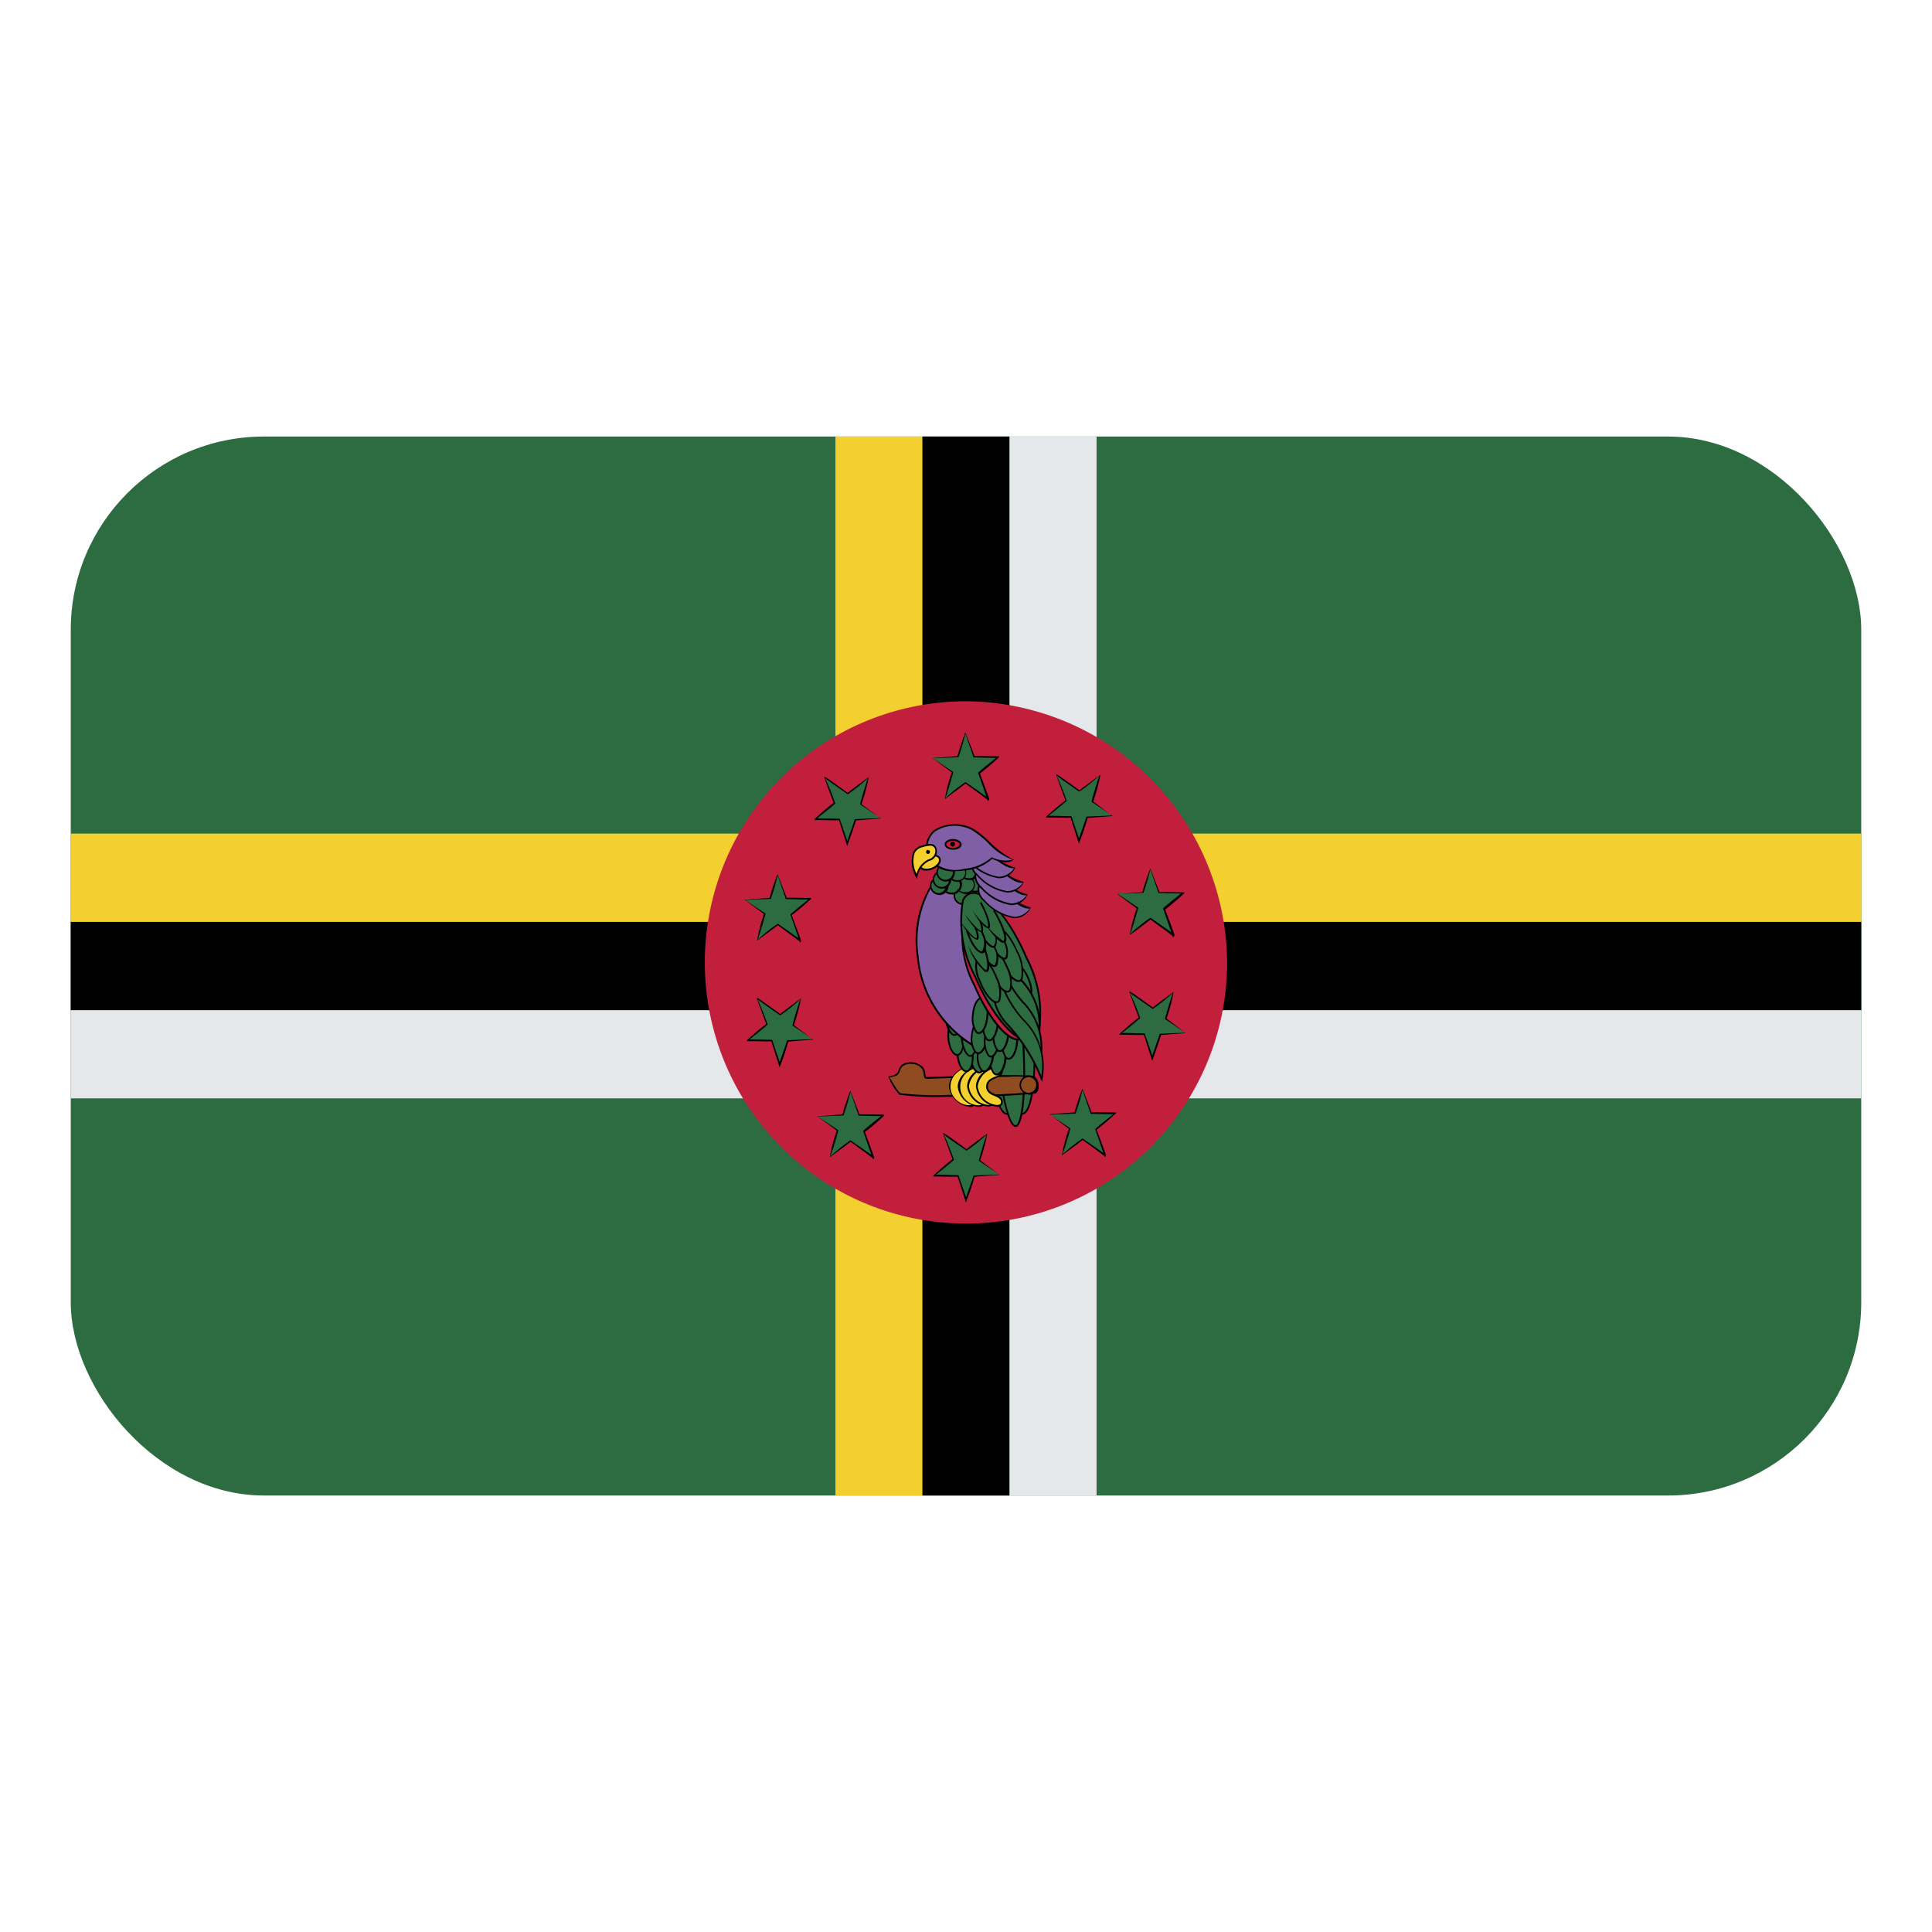 <svg id="Layer_1" data-name="Layer 1" xmlns="http://www.w3.org/2000/svg" xmlns:xlink="http://www.w3.org/1999/xlink" viewBox="0 0 40 40"><defs><style>.cls-1{fill:none;}.cls-2{clip-path:url(#clip-path);}.cls-3{fill:#2d6c41;}.cls-4{fill:#e5e8eb;}.cls-5{fill:#f3d02f;}.cls-6{clip-path:url(#clip-path-2);}.cls-7{fill:#c11f3c;}.cls-8{fill:#904c21;}.cls-9{fill:#3c9446;}.cls-10{fill:#815fa7;}</style><clipPath id="clip-path"><rect id="SVGID" class="cls-1" x="1.465" y="9.038" width="37.07" height="21.925" rx="4"/></clipPath><clipPath id="clip-path-2"><rect id="SVGID-2" data-name="SVGID" class="cls-1" x="1.465" y="9.038" width="37.07" height="21.925"/></clipPath></defs><g class="cls-2"><rect class="cls-3" x="1.465" y="9.038" width="37.07" height="21.925"/><rect class="cls-4" x="1.465" y="20.913" width="37.07" height="1.827"/><rect x="1.465" y="19.087" width="37.07" height="1.827"/><rect class="cls-5" x="1.465" y="17.259" width="37.07" height="1.827"/><rect class="cls-5" x="17.297" y="9.038" width="1.802" height="21.925"/><rect x="19.099" y="9.038" width="1.802" height="21.925"/><rect class="cls-4" x="20.901" y="9.038" width="1.802" height="21.925"/><g class="cls-6"><path class="cls-7" d="M25.406,20A5.407,5.407,0,1,1,20,14.519,5.444,5.444,0,0,1,25.406,20Z"/><path class="cls-3" d="M19.827,15.673c0-.008.173-.5.173-.5l.158.493s.528.017.528.008-.418.324-.418.324.2.566.189.55-.457-.34-.457-.34-.457.323-.449.323.173-.533.173-.533l-.41-.315Z"/><path d="M20.455,16.583l-.013-.026c-.024-.024-.289-.217-.453-.335-.1.083-.405.3-.425.321a2.854,2.854,0,0,1,.143-.552l-.4-.295.516-.041a5.057,5.057,0,0,1,.164-.489l.192.492c.006-.01.322,0,.454,0h.051l0,.01v.008h0a.022.022,0,0,1-.021.019,4.633,4.633,0,0,1-.375.319c.138.37.181.484.192.523l0,0h0c0,.014,0,.016,0,.019l-.017.025Zm-.468-1.392a4.4,4.4,0,0,1-.143.486l-.529.023.42.282c-.009.067-.13.459-.161.542a3.364,3.364,0,0,1,.415-.332c.255.175.375.261.432.3-.048-.14-.17-.492-.17-.492.036-.042.269-.229.374-.309-.139,0-.468-.01-.468-.01l-.17-.493Z"/><path class="cls-3" d="M20.173,24.339c0,.009-.173.5-.173.5l-.158-.492s-.528-.017-.528-.009.418-.323.418-.323-.2-.566-.189-.55.457.34.457.34.457-.324.449-.324-.173.534-.173.534l.41.315Z"/><path d="M20,24.9l-.174-.542c-.008.01-.329,0-.458,0h-.048l.006-.011c0-.017.007-.023.02-.025A4.209,4.209,0,0,1,19.721,24c-.138-.37-.181-.485-.192-.524l0,0h0c0-.015,0-.017,0-.02.046.019.317.216.483.336.093-.081.388-.291.422-.319l.016-.008-.012.008.011.012-.012-.012a.035.035,0,0,1,0,.015l-.005,0,.005,0a3.834,3.834,0,0,1-.144.535l.4.3-.516.04a4.985,4.985,0,0,1-.164.49L20,24.9Zm-.624-.578c.139,0,.468.01.468.01l.157.456c.043-.121.151-.429.156-.449l.529-.023-.42-.283c.009-.066.13-.459.161-.542a3.383,3.383,0,0,1-.415.333c-.345-.237-.443-.31-.472-.334a4.785,4.785,0,0,1,.21.523c-.036.042-.269.228-.374.309Z"/><path class="cls-3" d="M22.513,16.911c0,.008-.174.5-.174.5l-.158-.493s-.527-.016-.527-.008.417-.324.417-.324-.2-.566-.189-.549.457.339.457.339.457-.323.449-.323-.173.533-.173.533l.41.316Z"/><path d="M22.338,17.469l-.173-.543c-.009.011-.326,0-.457,0h-.049l.005-.011a.023.023,0,0,1,.02-.026,4.243,4.243,0,0,1,.376-.318c-.137-.369-.18-.485-.191-.523l0,0h0c0-.015,0-.016,0-.019.047.019.316.216.482.335.094-.08.389-.29.424-.319l.015-.008-.012.008.011.012-.011-.011s0,.009,0,.015l-.006,0,.006,0a3.861,3.861,0,0,1-.145.534l.4.3-.516.04a4.87,4.87,0,0,1-.164.49l-.018.051Zm-.624-.579c.139,0,.468.01.468.01l.157.457c.043-.122.151-.43.156-.45l.53-.023L22.6,16.6c.009-.066.13-.459.161-.542a3.365,3.365,0,0,1-.416.332c-.343-.236-.441-.309-.47-.334a4.866,4.866,0,0,1,.21.523c-.037.042-.27.229-.375.309Z"/><path class="cls-3" d="M24.03,21.407c0,.009-.173.5-.173.5l-.158-.492s-.528-.017-.528-.009.418-.323.418-.323-.2-.566-.19-.55.458.34.458.34.456-.324.449-.324-.174.534-.174.534l.41.315Z"/><path d="M23.856,21.966l-.174-.543c-.008.01-.33,0-.459,0h-.047l.005-.011a.022.022,0,0,1,.02-.025,4.209,4.209,0,0,1,.376-.319c-.138-.37-.18-.485-.192-.524l0,0h0c0-.015,0-.017,0-.02.047.019.317.216.483.336.094-.081.389-.291.423-.319l.016-.008-.012.007.011.012h0l-.01-.013h0a.066.066,0,0,1,0,.015l0,0,0,0a3.813,3.813,0,0,1-.145.534l.4.3-.515.04c0,.016-.031.109-.164.49l-.018.051Zm-.625-.58c.139,0,.469.011.469.011l.157.456c.042-.122.15-.43.155-.449l.53-.023-.421-.283c.009-.066.13-.459.162-.542a3.364,3.364,0,0,1-.416.333c-.344-.237-.443-.31-.472-.334a4.627,4.627,0,0,1,.211.523c-.037.041-.269.228-.375.308Z"/><path class="cls-3" d="M16.316,21.536c0,.008-.173.5-.173.5l-.158-.493s-.528-.016-.528-.008.418-.323.418-.323-.2-.567-.189-.551.457.34.457.34.457-.323.449-.323-.174.534-.174.534l.41.315Z"/><path d="M16.142,22.1l-.174-.544c-.008.01-.33,0-.458,0h-.048l.006-.012a.021.021,0,0,1,.02-.025,4.394,4.394,0,0,1,.376-.318c-.138-.37-.181-.485-.192-.524l0,0h0c0-.015,0-.017,0-.02.046.02.316.217.482.336.094-.081.389-.291.424-.319l.015-.008-.012.008.011.012h0l-.011-.012h0s0,.009,0,.015l-.006,0,.006,0a4.122,4.122,0,0,1-.145.535l.4.3-.515.04a4.76,4.76,0,0,1-.164.49l-.018.052Zm-.624-.58c.139,0,.468.01.468.01l.157.457c.043-.122.151-.43.155-.45l.53-.023-.42-.282c.008-.066.13-.459.161-.542a3.365,3.365,0,0,1-.416.332c-.344-.237-.442-.31-.471-.334a4.866,4.866,0,0,1,.21.523c-.036.042-.269.229-.374.309Z"/><path class="cls-3" d="M17.717,16.963c0,.008-.174.5-.174.5l-.158-.494s-.527-.016-.527-.008.417-.323.417-.323-.2-.566-.189-.55.457.34.457.34.457-.324.449-.324-.173.534-.173.534l.41.315Z"/><path d="M17.542,17.522l-.173-.544c-.009.012-.326,0-.457,0h-.049l0-.012a.022.022,0,0,1,.02-.025,4.409,4.409,0,0,1,.376-.319c-.137-.369-.18-.484-.191-.523l0,0h0c0-.015,0-.017,0-.02.047.02.316.216.483.336.093-.081.388-.29.423-.319l.015-.008-.012.008.011.012L17.98,16.1s0,.009,0,.015l-.006,0,.006,0a3.867,3.867,0,0,1-.145.535l.4.295-.515.04c0,.016-.031.109-.165.49l-.018.051Zm-.624-.579c.139,0,.468.01.468.01l.157.456c.043-.122.151-.43.156-.449l.53-.023-.421-.283c.009-.066.13-.458.161-.541a3.543,3.543,0,0,1-.415.332c-.344-.236-.442-.309-.471-.334a4.866,4.866,0,0,1,.21.523c-.037.042-.27.228-.375.309Z"/><path class="cls-3" d="M15.939,18.607c0-.008.173-.5.173-.5l.158.494s.528.015.528.008-.418.323-.418.323.2.566.189.55-.457-.34-.457-.34-.457.323-.449.323.173-.533.173-.533l-.409-.316Z"/><path d="M16.566,19.516l-.012-.026c-.024-.024-.289-.217-.452-.335-.1.083-.406.3-.426.321a2.854,2.854,0,0,1,.143-.552l-.4-.295.515-.04a4.985,4.985,0,0,1,.164-.49l.191.493c.007-.012.326,0,.457,0h.05l0,.018h-.009a.021.021,0,0,1-.019.019,4.442,4.442,0,0,1-.377.319c.138.369.181.484.192.523l0,0h0c0,.014,0,.016,0,.019l-.018.025ZM16.1,18.124a4.349,4.349,0,0,1-.142.486l-.53.023.42.282c-.009.067-.13.459-.161.542a3.365,3.365,0,0,1,.416-.332c.254.175.374.261.431.3-.048-.14-.17-.492-.17-.492.037-.042.269-.228.374-.309-.139,0-.468-.01-.468-.01l-.17-.493Z"/><path class="cls-3" d="M17.446,23.1c0-.008.174-.5.174-.5l.157.494s.528.016.528.008-.418.323-.418.323.2.566.19.55-.457-.34-.457-.34-.457.324-.449.324.173-.534.173-.534l-.41-.315Z"/><path d="M18.074,24l-.012-.026c-.024-.024-.289-.217-.453-.335-.1.083-.405.3-.425.321a2.756,2.756,0,0,1,.142-.552l-.4-.295.515-.04a4.985,4.985,0,0,1,.164-.49l.192.493c.007-.011.322,0,.454,0H18.3l.008,0,0,0-.006.01V23.1h0a.022.022,0,0,1-.021.019,4.429,4.429,0,0,1-.375.318c.138.37.181.485.192.524l0,0h0c0,.014,0,.016,0,.019L18.074,24Zm-.467-1.392a4.554,4.554,0,0,1-.143.486l-.53.023.421.282c-.009.067-.13.46-.162.543a3.461,3.461,0,0,1,.416-.333c.255.176.375.261.431.3-.047-.141-.17-.493-.17-.493.037-.042.269-.228.374-.309-.138,0-.467-.01-.467-.01l-.17-.493Z"/><path class="cls-3" d="M23.656,18.487c0-.008.173-.5.173-.5l.158.494s.528.016.528.008-.418.323-.418.323.2.566.189.55-.457-.34-.457-.34-.457.324-.449.324.173-.534.173-.534l-.41-.315Z"/><path d="M24.284,19.4l-.013-.027c-.024-.024-.289-.217-.452-.335-.1.083-.4.3-.426.321a2.854,2.854,0,0,1,.143-.552l-.4-.295.516-.04a4.985,4.985,0,0,1,.164-.49l.191.493c.007-.011.322,0,.455,0h.048l.008,0,0,0,0,.01v.007h0c0,.012-.009.017-.02.019a4.633,4.633,0,0,1-.375.319c.138.37.181.485.192.524l0,0h0c0,.013,0,.015,0,.018l-.017.026ZM23.817,18a4.535,4.535,0,0,1-.144.486l-.529.023.42.282c-.009.067-.13.46-.161.543a3.384,3.384,0,0,1,.416-.333c.254.176.374.261.431.3-.048-.141-.17-.493-.17-.493.036-.042.268-.228.374-.309-.139,0-.468-.01-.468-.01L23.817,18Z"/><path class="cls-3" d="M22.251,23.053c0-.009.173-.5.173-.5l.158.493s.528.017.528.009-.418.323-.418.323.2.566.189.55-.457-.34-.457-.34-.457.323-.449.323.173-.533.173-.533l-.41-.315Z"/><path d="M22.879,23.962l-.013-.026c-.024-.024-.289-.217-.452-.335-.1.083-.405.3-.426.321a2.836,2.836,0,0,1,.143-.552l-.4-.3.515-.04a4.87,4.87,0,0,1,.164-.49l.192.492c.006-.01.329,0,.458,0h.048l0,.018H23.1a.021.021,0,0,1-.02.019,4.383,4.383,0,0,1-.376.319c.138.37.181.485.192.523l0,0h0c0,.014,0,.016,0,.019l-.017.025Zm-.467-1.392a4.554,4.554,0,0,1-.143.486l-.53.023.42.282c-.008.067-.13.459-.161.542a3.462,3.462,0,0,1,.416-.332c.254.175.374.261.431.3-.048-.14-.17-.492-.17-.492.036-.042.269-.228.374-.309-.139,0-.468-.01-.468-.01l-.169-.493Z"/><path class="cls-3" d="M20.627,19.839c.178-.019.373.687.436,1.577s-.031,1.626-.208,1.645-.373-.687-.436-1.577.031-1.627.208-1.645Z"/><path d="M20.848,23.08c-.217,0-.392-.822-.447-1.595-.056-.8.013-1.642.224-1.665h0c.225,0,.4.822.455,1.595.056.8-.012,1.642-.225,1.665Zm-.214-3.223c-.151.016-.263.673-.2,1.626.066.933.266,1.56.411,1.56v.018l.005-.019c.146-.015.259-.672.191-1.625-.065-.933-.265-1.56-.41-1.56Z"/><path class="cls-3" d="M20.944,19.835c.188-.019.391.686.454,1.576s-.038,1.627-.226,1.646-.391-.685-.454-1.575.038-1.627.226-1.647Z"/><path d="M21.164,23.076c-.228,0-.409-.82-.464-1.593-.057-.8.019-1.642.242-1.666h0c.239,0,.42.821.474,1.592.057.8-.018,1.643-.242,1.667Zm-.212-3.222c-.162.016-.283.674-.216,1.627.066.932.275,1.558.428,1.558v.019l.006-.019c.156-.016.278-.674.21-1.627-.066-.932-.274-1.558-.428-1.558Z"/><path class="cls-3" d="M20.786,19.752c.15-.016.327.768.394,1.751s0,1.794-.15,1.811-.326-.768-.394-1.752,0-1.794.15-1.81Z"/><path d="M21.026,23.332c-.186,0-.349-.911-.408-1.769s-.022-1.809.166-1.829h0c.192,0,.355.911.414,1.768.06.872.022,1.81-.166,1.83ZM20.79,19.77c-.123.013-.207.752-.136,1.791s.25,1.735.372,1.735v.018l0-.019c.121-.013.205-.751.134-1.79s-.25-1.735-.372-1.735Z"/><path class="cls-8" d="M18.407,22.286c.275-.011.156-.161.3-.241a.319.319,0,0,1,.4.073c.06.1.012.2.088.2a20.078,20.078,0,0,1,2.235,0,.241.241,0,0,1,.01.312,19.837,19.837,0,0,1-2.8.026,1.144,1.144,0,0,1-.223-.365Z"/><path d="M19.624,22.708a6.184,6.184,0,0,1-1-.042,1.111,1.111,0,0,1-.231-.38c.174-.025.191-.073.213-.134a.2.2,0,0,1,.092-.123.353.353,0,0,1,.422.079.318.318,0,0,1,.038.13c.006.049.01.06.035.06h0l.2-.006c.332-.011.993-.034,1.472-.034.535,0,.561.029.573.042a.291.291,0,0,1,.066.209.185.185,0,0,1-.058.13,15.375,15.375,0,0,1-1.82.069Zm-.768-.683a.3.3,0,0,0-.145.036.167.167,0,0,0-.076.1c-.023.066-.047.133-.228.141.023,0,.151.27.233.331a6.187,6.187,0,0,0,.984.035,16.248,16.248,0,0,0,1.8-.061.147.147,0,0,0,.045-.1.256.256,0,0,0-.057-.181,1.916,1.916,0,0,0-.546-.03c-.478,0-1.14.022-1.471.034l-.2.006c-.061,0-.066-.048-.072-.093a.258.258,0,0,0-.034-.114.267.267,0,0,0-.227-.1Z"/><path class="cls-5" d="M19.878,22.492c0,.211.3.151.308.328-.01.186-.517.011-.522-.331.021-.341.518-.51.524-.315,0,.162-.3.107-.31.318Z"/><path d="M20.083,22.914a.475.475,0,0,1-.437-.424c.023-.368.554-.515.56-.316,0,.088-.074.121-.148.151s-.159.067-.162.168.072.13.151.164.155.066.157.162c0,.06-.048.1-.121.1Zm0-.8a.384.384,0,1,0,0,.767c.037,0,.082-.01.085-.058,0-.071-.064-.1-.135-.128s-.176-.076-.173-.2.1-.167.184-.2.127-.056.126-.117-.049-.064-.088-.064Z"/><path class="cls-5" d="M20.06,22.494c0,.211.3.152.307.328s-.516.011-.521-.33c.021-.342.517-.511.523-.316,0,.163-.3.107-.309.318Z"/><path d="M20.265,22.916a.475.475,0,0,1-.437-.424c.022-.367.553-.516.559-.316,0,.089-.074.121-.148.152s-.158.067-.161.167.072.13.151.164.154.067.156.162c0,.06-.048.095-.12.095Zm0-.8a.384.384,0,1,0,0,.768c.037,0,.081-.011.084-.059,0-.071-.063-.1-.134-.128s-.176-.076-.173-.2.1-.164.183-.2.128-.057.126-.118-.048-.065-.087-.065Z"/><path class="cls-5" d="M20.255,22.487c0,.211.3.151.307.328s-.517.011-.521-.331c.021-.341.517-.51.523-.315,0,.162-.3.107-.309.318Z"/><path d="M20.46,22.909a.474.474,0,0,1-.437-.424c.022-.367.553-.516.559-.316,0,.088-.074.121-.148.152s-.159.067-.161.166.072.131.151.165.154.067.156.162c0,.06-.048.095-.12.095Zm0-.8a.446.446,0,0,0-.4.381.441.441,0,0,0,.4.386c.037,0,.081-.01.084-.058,0-.071-.063-.1-.135-.128s-.175-.076-.172-.2.1-.164.183-.2.128-.057.126-.117-.048-.065-.087-.065Z"/><path class="cls-5" d="M20.436,22.49c0,.21.3.151.308.327s-.517.011-.521-.331c.02-.341.517-.51.523-.315.005.162-.3.107-.31.319Z"/><path d="M20.642,22.911a.474.474,0,0,1-.437-.424c.022-.367.553-.516.559-.316,0,.089-.074.121-.148.152s-.159.067-.162.167.073.131.151.165.154.066.157.161c0,.061-.048.1-.12.1Zm0-.8a.446.446,0,0,0-.4.381.441.441,0,0,0,.4.386c.036,0,.081-.01.083-.058,0-.071-.063-.1-.134-.128s-.176-.076-.173-.2.1-.166.184-.2.128-.057.126-.117-.049-.065-.088-.065Z"/><path class="cls-8" d="M21.307,22.282a.177.177,0,0,1,.172.183.181.181,0,0,1-.18.179.178.178,0,0,1-.172-.184.18.18,0,0,1,.18-.178Z"/><path d="M21.3,22.662h0a.19.19,0,0,1-.135-.06.2.2,0,0,1,.14-.339.194.194,0,0,1,.138.059.206.206,0,0,1,.055.144.2.2,0,0,1-.2.2Zm0-.362a.163.163,0,0,0-.161.16.171.171,0,0,0,.045.117.153.153,0,0,0,.11.048l0,.019v-.019a.164.164,0,0,0,.114-.277.157.157,0,0,0-.11-.048Z"/><path class="cls-3" d="M20.21,21.508c.086-.013.172.133.193.325s-.033.36-.119.373-.172-.133-.192-.325.033-.36.118-.373Z"/><path d="M20.273,22.225c-.093,0-.179-.147-.2-.343s.037-.377.134-.392h0c.106,0,.191.147.212.342s-.037.377-.134.392Zm-.052-.7c-.075.011-.132.155-.111.353s.1.309.163.309v.019l.008-.019c.067-.011.125-.155.1-.353s-.1-.309-.164-.309Z"/><path class="cls-3" d="M19.945,21.487c.086-.013.172.132.193.325s-.033.359-.119.373-.172-.133-.192-.326.032-.359.118-.372Z"/><path d="M20.008,22.2c-.093,0-.179-.147-.2-.343s.037-.377.134-.392h0c.106,0,.191.147.212.341s-.038.378-.134.393Zm-.052-.7c-.075.011-.132.155-.111.353s.1.309.163.309v.019l.008-.019c.067-.011.124-.155.1-.353s-.1-.309-.164-.309Z"/><path class="cls-3" d="M19.755,21.143c.086-.013.173.132.193.325s-.033.359-.119.372-.172-.132-.193-.324.033-.36.119-.373Z"/><path d="M19.818,21.86c-.093,0-.179-.148-.2-.343s.038-.378.135-.392h0c.106,0,.191.147.212.341s-.038.378-.135.393Zm-.052-.7c-.075.011-.132.154-.112.353s.1.309.164.309v.018l.008-.019c.067-.01.125-.154.1-.352s-.1-.309-.163-.309Z"/><path class="cls-3" d="M20.021,21.092c.082-.013.167.148.189.361s-.026.395-.109.408-.167-.148-.19-.36.027-.4.11-.409Z"/><path d="M20.092,21.88c-.091,0-.176-.162-.2-.378s.031-.413.125-.428h0c.1,0,.187.162.209.377s-.031.413-.124.428Zm-.062-.77c-.069.01-.123.172-.1.389s.1.345.163.345v.018l.006-.019c.064-.01.117-.169.094-.389s-.1-.344-.162-.344Z"/><path class="cls-9" d="M20.394,21.119c.082-.012.166.139.187.338s-.029.371-.111.384-.167-.138-.188-.337.029-.372.112-.385Z"/><path d="M20.46,21.86c-.091,0-.175-.152-.2-.354s.034-.39.127-.405h0c.1,0,.186.152.207.354s-.033.389-.126.4Zm-.057-.723c-.071.011-.124.159-.1.365s.1.321.16.321v.019l.007-.019c.064-.01.118-.159.1-.365s-.1-.321-.16-.321Z"/><path class="cls-9" d="M20.19,21c.083-.013.167.138.188.337s-.03.371-.112.384-.167-.138-.188-.337.029-.371.112-.384Z"/><path d="M20.256,21.735c-.09,0-.174-.152-.2-.353s.034-.39.127-.405h0c.1,0,.186.152.208.353s-.034.39-.127.405Zm-.056-.722c-.071.01-.125.159-.1.365s.1.321.16.321v.018l.007-.019c.064-.01.118-.159.1-.364s-.1-.321-.159-.321Z"/><path class="cls-9" d="M19.933,20.815c.082-.012.166.139.187.338s-.028.371-.111.384-.167-.138-.188-.338.03-.371.112-.384Z"/><path d="M20,21.556c-.09,0-.175-.152-.2-.355s.033-.389.127-.4h0c.1,0,.186.152.207.354s-.033.389-.126.4Zm-.056-.723c-.07.01-.125.162-.1.364s.1.322.16.322v.019l.007-.019c.064-.01.118-.159.1-.365s-.1-.321-.159-.321Z"/><path class="cls-3" d="M19.7,20.707c.082-.013.167.138.187.337s-.028.371-.111.384-.167-.138-.188-.337.029-.371.112-.384Z"/><path d="M19.761,21.447c-.09,0-.175-.152-.2-.354s.034-.39.127-.4h0c.1,0,.187.152.207.353s-.032.389-.126.4Zm-.056-.722c-.071.01-.125.158-.1.364s.1.321.16.321v.019l.007-.019c.063-.01.118-.162.1-.364s-.1-.321-.159-.321Z"/><path class="cls-10" d="M19.469,18.075A2.165,2.165,0,0,0,19,19.8a2.387,2.387,0,0,0,1.167,1.86,2.258,2.258,0,0,0,.248-1.375,3.967,3.967,0,0,0-.6-2.143Z"/><path d="M20.172,21.681l-.013-.007A2.426,2.426,0,0,1,18.982,19.8a2.21,2.21,0,0,1,.475-1.737l.363.06a3.921,3.921,0,0,1,.613,2.16,2.256,2.256,0,0,1-.252,1.388l-.009.012Zm-.706-3.588a2.258,2.258,0,0,0-.448,1.7,2.38,2.38,0,0,0,1.144,1.836,2.416,2.416,0,0,0,.235-1.351,4,4,0,0,0-.594-2.131l-.337-.058Z"/><path class="cls-3" d="M20.683,21.548c.088,0,.147.161.133.354s-.1.348-.183.345-.146-.161-.132-.354.095-.348.182-.345Z"/><path d="M20.636,22.266h0a.107.107,0,0,1-.076-.04.484.484,0,0,1-.074-.334c.015-.2.1-.363.2-.363a.107.107,0,0,1,.079.04.485.485,0,0,1,.074.335c-.015.2-.1.362-.2.362Zm.047-.7c-.068,0-.15.132-.164.328a.459.459,0,0,0,.065.308.074.074,0,0,0,.05.027l0,.018v-.018c.066,0,.148-.132.162-.328a.46.46,0,0,0-.065-.308.074.074,0,0,0-.05-.027Z"/><path class="cls-3" d="M20.426,21.479c.087,0,.147.162.133.354s-.1.348-.183.345-.146-.161-.132-.354.1-.348.182-.345Z"/><path d="M20.378,22.2h0a.107.107,0,0,1-.076-.04.477.477,0,0,1-.074-.334c.014-.2.1-.362.2-.362a.1.1,0,0,1,.079.039.485.485,0,0,1,.074.335c-.015.2-.1.362-.2.362Zm.048-.7c-.069,0-.15.131-.164.327a.459.459,0,0,0,.065.308.072.072,0,0,0,.05.027v0c.067,0,.148-.132.163-.328a.455.455,0,0,0-.065-.307.068.068,0,0,0-.05-.027Z"/><path class="cls-3" d="M20.3,21.106c.087,0,.146.161.132.355s-.095.347-.182.345-.146-.162-.132-.355.1-.347.182-.345Z"/><path d="M20.252,21.824h0a.1.1,0,0,1-.075-.04.477.477,0,0,1-.074-.334c.014-.2.1-.362.2-.362a.106.106,0,0,1,.078.039.48.48,0,0,1,.074.335c-.014.2-.1.362-.2.362Zm.047-.7c-.068,0-.149.131-.163.328a.456.456,0,0,0,.064.307.072.072,0,0,0,.051.027v0c.067,0,.148-.131.162-.328a.45.45,0,0,0-.065-.307.065.065,0,0,0-.05-.027Z"/><path class="cls-3" d="M20.57,21.1c.084,0,.139.176.124.389s-.1.385-.18.382-.139-.176-.123-.389.1-.384.179-.382Z"/><path d="M20.516,21.894h0a.091.091,0,0,1-.067-.035.557.557,0,0,1-.074-.374c.02-.286.172-.467.264-.365a.563.563,0,0,1,.075.375c-.016.223-.1.4-.2.4Zm.053-.771c-.064,0-.145.149-.16.364a.536.536,0,0,0,.065.348.057.057,0,0,0,.041.022v0c.064,0,.144-.147.159-.365a.532.532,0,0,0-.065-.347.052.052,0,0,0-.041-.022Z"/><path class="cls-3" d="M20.932,21.2c.084,0,.14.166.126.366s-.094.36-.178.358-.139-.166-.125-.366.094-.36.177-.358Z"/><path d="M20.882,21.94h0a.1.1,0,0,1-.07-.036.517.517,0,0,1-.073-.349c.015-.211.1-.375.194-.375a.1.1,0,0,1,.072.036.517.517,0,0,1,.073.349c-.015.211-.1.375-.194.375Zm.05-.723c-.066,0-.144.137-.159.341a.489.489,0,0,0,.064.321.058.058,0,0,0,.044.024v0c.064,0,.143-.137.158-.341a.489.489,0,0,0-.064-.321.06.06,0,0,0-.044-.024Z"/><path class="cls-3" d="M20.754,21.039c.084,0,.14.166.125.366s-.094.36-.177.357-.14-.166-.126-.365.094-.36.178-.358Z"/><path d="M20.7,21.781h0a.1.1,0,0,1-.07-.036.523.523,0,0,1-.073-.349c.016-.214.1-.375.194-.375a.1.1,0,0,1,.072.036.512.512,0,0,1,.073.349c-.015.21-.1.375-.193.375Zm.05-.723c-.066,0-.145.136-.16.34a.5.5,0,0,0,.064.322.068.068,0,0,0,.044.024l0,.018v-.018c.064,0,.142-.137.157-.34a.491.491,0,0,0-.063-.322.06.06,0,0,0-.044-.024Z"/><path class="cls-3" d="M20.532,20.816c.084,0,.14.166.126.366s-.094.359-.178.357-.139-.166-.125-.365.094-.36.177-.358Z"/><path d="M20.482,21.558h0a.1.1,0,0,1-.07-.036.519.519,0,0,1-.073-.35c.015-.21.1-.375.194-.375a.1.1,0,0,1,.072.037.516.516,0,0,1,.073.349c-.015.21-.1.375-.194.375Zm.05-.724c-.066,0-.144.137-.159.341a.49.49,0,0,0,.064.322.058.058,0,0,0,.044.024v0c.064,0,.143-.137.158-.341a.49.49,0,0,0-.064-.322.068.068,0,0,0-.044-.024Z"/><path class="cls-3" d="M20.317,20.666c.084,0,.14.166.125.365s-.093.36-.177.358-.139-.166-.125-.365.094-.36.177-.358Z"/><path d="M20.267,21.408h0a.1.1,0,0,1-.07-.037.516.516,0,0,1-.073-.349c.015-.213.1-.375.194-.375a.1.1,0,0,1,.072.036.517.517,0,0,1,.072.35c-.015.21-.1.375-.193.375Zm.05-.724c-.066,0-.144.137-.159.341a.49.49,0,0,0,.064.322.065.065,0,0,0,.044.024v0c.064,0,.143-.137.157-.341a.485.485,0,0,0-.063-.322.068.068,0,0,0-.044-.024Z"/><path class="cls-7" d="M20.05,18.961c.229-.09.657.408.955,1.112s.353,1.348.123,1.438-.656-.408-.955-1.112-.353-1.348-.123-1.438Z"/><path d="M21.071,21.54c-.252,0-.636-.477-.914-1.134a2.165,2.165,0,0,1-.226-1.339.211.211,0,0,1,.112-.123c.238-.093.676.406.978,1.122a2.166,2.166,0,0,1,.227,1.339.207.207,0,0,1-.113.123.173.173,0,0,1-.064.012Zm-.963-2.571a.127.127,0,0,0-.052.01.171.171,0,0,0-.092.1,2.142,2.142,0,0,0,.226,1.311c.289.682.714,1.187.932,1.1a.173.173,0,0,0,.092-.1,2.143,2.143,0,0,0-.226-1.311c-.268-.633-.646-1.111-.88-1.111Z"/><path class="cls-9" d="M20.249,18.759a.175.175,0,1,1-.2.171.186.186,0,0,1,.2-.171Z"/><path d="M20.247,19.125h0a.193.193,0,1,1,0-.385.206.206,0,0,1,.214.2.2.2,0,0,1-.212.188Zm0-.348a.169.169,0,0,0-.179.153.167.167,0,0,0,.173.158l0,.019v-.019a.157.157,0,1,0,0-.311Z"/><path class="cls-9" d="M20.4,18.513a.174.174,0,1,1-.177.171.173.173,0,0,1,.177-.171Z"/><path d="M20.393,18.879h0a.2.2,0,0,1-.135-.058.193.193,0,0,1,.138-.327.2.2,0,0,1,.139.059.192.192,0,0,1-.138.326Zm0-.347a.155.155,0,0,0-.115.263.152.152,0,0,0,.11.047l0,.019v-.019a.155.155,0,0,0,.155-.153.154.154,0,0,0-.153-.157Z"/><path class="cls-9" d="M20.16,18.509a.174.174,0,1,1-.006.348.174.174,0,1,1,.006-.348Z"/><path d="M20.158,18.875h0a.193.193,0,1,1,.142-.326.19.19,0,0,1,.054.137.193.193,0,0,1-.192.189Zm0-.348a.156.156,0,1,0,0,.311l0,.019v-.019a.156.156,0,0,0,0-.311Z"/><path class="cls-3" d="M20.212,18.339a.164.164,0,1,1-.185.16.173.173,0,0,1,.185-.16Z"/><path d="M20.21,18.684h0a.209.209,0,0,1-.148-.063.171.171,0,0,1-.049-.123.191.191,0,0,1,.2-.177.212.212,0,0,1,.153.063.177.177,0,0,1,.049.122.192.192,0,0,1-.2.178Zm0-.326a.157.157,0,0,0-.167.141.137.137,0,0,0,.039.1.176.176,0,0,0,.123.052l0,.019v-.019a.154.154,0,0,0,.163-.142.134.134,0,0,0-.038-.095.177.177,0,0,0-.123-.052Z"/><path class="cls-3" d="M20.192,18.133a.164.164,0,1,1-.186.16.173.173,0,0,1,.186-.16Z"/><path d="M20.189,18.478h0a.193.193,0,0,1-.2-.186.191.191,0,0,1,.2-.178.193.193,0,0,1,.2.186.19.19,0,0,1-.2.178Zm0-.327a.146.146,0,1,0,0,.29l0,.018v-.018a.146.146,0,1,0,0-.29Z"/><path class="cls-3" d="M19.936,18.37a.174.174,0,1,1-.177.17.174.174,0,0,1,.177-.17Z"/><path d="M19.933,18.736h0a.193.193,0,0,1-.135-.059.189.189,0,0,1-.054-.137.193.193,0,0,1,.192-.189.193.193,0,0,1,0,.385Zm0-.348a.156.156,0,0,0-.115.264.152.152,0,0,0,.11.047l0,.019V18.7a.156.156,0,0,0,.156-.153.157.157,0,0,0-.153-.158Z"/><path class="cls-3" d="M19.989,18.15a.171.171,0,1,1-.178.168.173.173,0,0,1,.178-.168Z"/><path d="M19.985,18.51h0a.189.189,0,1,1,.2-.185.192.192,0,0,1-.2.185Zm0-.341a.152.152,0,1,0,0,.3l0,.018v-.018a.152.152,0,1,0,0-.3Z"/><path class="cls-3" d="M19.7,18.152a.175.175,0,1,1-.2.171.185.185,0,0,1,.2-.171Z"/><path d="M19.7,18.519h0a.23.23,0,0,1-.157-.067.183.183,0,0,1-.051-.13.213.213,0,1,1,.212.2Zm0-.348a.168.168,0,0,0-.179.152.145.145,0,0,0,.041.1.19.19,0,0,0,.132.056l0,.018v-.018a.157.157,0,1,0,0-.311Z"/><path class="cls-3" d="M20.059,17.875a.164.164,0,1,1-.186.16.173.173,0,0,1,.186-.16Z"/><path d="M20.057,18.22h0a.215.215,0,0,1-.148-.064.168.168,0,0,1-.049-.122.191.191,0,0,1,.2-.178.183.183,0,1,1,0,.364Zm0-.327a.156.156,0,0,0-.167.142.133.133,0,0,0,.039.095.171.171,0,0,0,.123.053l0,.018v-.018a.146.146,0,1,0,0-.29Z"/><path class="cls-3" d="M19.815,17.9a.17.17,0,1,1-.177.167.172.172,0,0,1,.177-.167Z"/><path d="M19.812,18.258h0a.192.192,0,0,1-.134-.058.183.183,0,0,1-.054-.134.189.189,0,0,1,.192-.186.189.189,0,1,1,0,.378Zm0-.341a.154.154,0,0,0-.158.149.149.149,0,0,0,.043.108.156.156,0,0,0,.11.047l0,.018v-.018a.152.152,0,1,0,0-.3Z"/><path class="cls-3" d="M19.446,18.162a.174.174,0,1,1-.177.171.174.174,0,0,1,.177-.171Z"/><path d="M19.443,18.528h0a.185.185,0,0,1-.134-.059.189.189,0,0,1-.054-.137.192.192,0,1,1,.192.2Zm0-.348a.156.156,0,0,0-.115.264.152.152,0,0,0,.11.047l0,.019v-.019a.156.156,0,0,0,0-.311Z"/><path class="cls-3" d="M19.506,18.036a.171.171,0,1,1-.177.167.171.171,0,0,1,.177-.167Z"/><path d="M19.5,18.4h0a.192.192,0,0,1-.135-.058.184.184,0,0,1-.054-.135.191.191,0,0,1,.192-.185.194.194,0,0,1,.138.058.183.183,0,0,1,.054.134.191.191,0,0,1-.192.186Zm0-.341a.156.156,0,0,0-.159.149.155.155,0,0,0,.154.155l0,.019v-.019a.153.153,0,0,0,.156-.149.149.149,0,0,0-.043-.108.156.156,0,0,0-.11-.047Z"/><path class="cls-3" d="M19.58,17.892a.171.171,0,1,1-.177.167.173.173,0,0,1,.177-.167Z"/><path d="M19.577,18.252h0a.2.2,0,0,1-.135-.058.184.184,0,0,1-.054-.135.191.191,0,0,1,.192-.185.193.193,0,0,1,.138.057.186.186,0,0,1,.054.135.192.192,0,0,1-.192.186Zm0-.341a.154.154,0,0,0-.159.149.152.152,0,0,0,.044.108.156.156,0,0,0,.11.047l0,.018v-.018a.154.154,0,0,0,.156-.15.153.153,0,0,0-.043-.108.155.155,0,0,0-.11-.046Z"/><path class="cls-3" d="M20.075,18.5c.3-.105.821.489,1.177,1.327s.405,1.6.11,1.709-.821-.489-1.176-1.327-.405-1.6-.111-1.709Z"/><path d="M21.29,21.569c-.313,0-.794-.581-1.121-1.351a2.468,2.468,0,0,1-.25-1.578.264.264,0,0,1,.15-.155c.3-.11.845.5,1.2,1.337a2.466,2.466,0,0,1,.249,1.578.261.261,0,0,1-.15.155.221.221,0,0,1-.078.014Zm-1.143-3.061a.208.208,0,0,0-.066.011.23.23,0,0,0-.128.136A2.433,2.433,0,0,0,20.2,20.2c.347.817.873,1.414,1.154,1.317a.234.234,0,0,0,.129-.136,2.435,2.435,0,0,0-.25-1.549c-.321-.757-.789-1.328-1.088-1.328Z"/><path class="cls-3" d="M21.044,19.969c.055-.026.161.094.238.269s.095.337.041.363-.161-.094-.238-.268-.1-.337-.041-.364Z"/><path d="M21.306,20.623c-.077,0-.178-.146-.238-.282-.072-.166-.106-.352-.032-.389.106,0,.2.142.263.278.071.161.106.352.032.388l-.025.005Zm-.245-.639c-.043.019-.041.156.04.342.072.161.162.26.205.26v.019l.009-.02c.035-.017.033-.154-.049-.34-.071-.161-.162-.261-.2-.261Z"/><path class="cls-3" d="M21.134,20.285a1.341,1.341,0,0,1,.355,1.238,3.592,3.592,0,0,0-.686-1.145,1.13,1.13,0,0,1-.2-1.181,2.446,2.446,0,0,0,.531,1.088Z"/><path d="M21.5,21.588l-.046-.109a3.538,3.538,0,0,0-.662-1.09,1.07,1.07,0,0,1-.232-1.075,1.109,1.109,0,0,0,.028-.12.209.209,0,0,1,.076.137,2.193,2.193,0,0,0,.487.943,1.361,1.361,0,0,1,.359,1.25l-.01.064Zm-.892-2.327a.407.407,0,0,1-.012.063,1.022,1.022,0,0,0,.224,1.042,3.564,3.564,0,0,1,.664,1.09A1.31,1.31,0,0,0,21.12,20.3a2.228,2.228,0,0,1-.494-.957c-.007-.028-.014-.055-.021-.079Z"/><path class="cls-3" d="M21.175,20.745a1.344,1.344,0,0,1,.356,1.239,3.6,3.6,0,0,0-.686-1.146,1.128,1.128,0,0,1-.2-1.181,2.434,2.434,0,0,0,.53,1.088Z"/><path d="M21.539,22.047l-.047-.109a3.524,3.524,0,0,0-.661-1.088,1.07,1.07,0,0,1-.232-1.076,1.154,1.154,0,0,0,.028-.119.2.2,0,0,1,.075.135,2.189,2.189,0,0,0,.487.944,1.363,1.363,0,0,1,.36,1.249l-.01.064Zm-.892-2.325a.3.3,0,0,1-.013.061,1.025,1.025,0,0,0,.225,1.043,3.564,3.564,0,0,1,.664,1.09,1.308,1.308,0,0,0-.362-1.159,2.235,2.235,0,0,1-.494-.958c-.007-.028-.013-.054-.02-.077Z"/><path class="cls-3" d="M21.189,21.116a1.342,1.342,0,0,1,.38,1.231,3.585,3.585,0,0,0-.708-1.131,1.126,1.126,0,0,1-.223-1.176,2.424,2.424,0,0,0,.551,1.076Z"/><path d="M21.579,22.41,21.53,22.3a3.542,3.542,0,0,0-.683-1.073,1.067,1.067,0,0,1-.253-1.07c.011-.046.021-.086.026-.12a.2.2,0,0,1,.078.133,2.183,2.183,0,0,0,.5.933,1.365,1.365,0,0,1,.385,1.242l-.009.064ZM20.641,20.1a.307.307,0,0,1-.012.062,1.027,1.027,0,0,0,.245,1.038,3.564,3.564,0,0,1,.686,1.076,1.309,1.309,0,0,0-.385-1.152,2.2,2.2,0,0,1-.512-.947l-.022-.077Z"/><path class="cls-3" d="M20.616,19.185c.108-.028.306.2.441.512s.158.586.05.614-.306-.2-.441-.513-.158-.585-.05-.613Z"/><path d="M21.088,20.331c-.12,0-.309-.226-.439-.525a.882.882,0,0,1-.1-.584.1.1,0,0,1,.062-.055h0c.143,0,.33.225.459.523a.875.875,0,0,1,.1.584.087.087,0,0,1-.06.054l-.024,0Zm-.453-1.13a.063.063,0,0,0-.052.037.868.868,0,0,0,.1.553c.137.315.314.5.406.5v.018l.014-.02a.057.057,0,0,0,.038-.035.864.864,0,0,0-.1-.553c-.135-.311-.316-.5-.4-.5Z"/><path class="cls-3" d="M20.487,19.6c.1-.018.262.177.367.435s.112.48.015.5-.262-.177-.367-.435-.112-.48-.015-.5Z"/><path d="M20.856,20.55c-.107,0-.266-.193-.371-.448a.673.673,0,0,1-.062-.475.089.089,0,0,1,.061-.047h0c.123,0,.282.192.386.446a.67.67,0,0,1,.062.476.083.083,0,0,1-.061.046l-.016,0Zm-.356-.934a.05.05,0,0,0-.045.029.661.661,0,0,0,.064.443c.107.263.259.425.337.425v.018l.01-.019a.048.048,0,0,0,.035-.028.661.661,0,0,0-.064-.443c-.107-.263-.259-.425-.337-.425Z"/><path class="cls-3" d="M20.278,19.809c.1-.014.258.184.358.443s.1.483,0,.5-.258-.184-.357-.443-.1-.483-.005-.5Z"/><path d="M20.63,20.769c-.108,0-.264-.2-.364-.456a.665.665,0,0,1-.053-.476.086.086,0,0,1,.062-.046h0c.121,0,.277.2.377.455a.669.669,0,0,1,.052.476.086.086,0,0,1-.062.046Zm-.342-.942a.055.055,0,0,0-.044.028.663.663,0,0,0,.056.445c.1.267.251.432.33.432v.019l.008-.019a.052.052,0,0,0,.036-.028.667.667,0,0,0-.055-.445c-.1-.267-.252-.432-.331-.432Z"/><path class="cls-3" d="M20.476,19.153c.079-.014.216.13.307.321s.1.36.021.374-.215-.129-.306-.321-.1-.359-.022-.374Z"/><path d="M20.793,19.868c-.088,0-.222-.143-.311-.333a.5.5,0,0,1-.062-.358.077.077,0,0,1,.053-.042h0c.1,0,.236.143.325.331a.491.491,0,0,1,.061.359.07.07,0,0,1-.052.041l-.015,0Zm-.3-.7c-.058.069-.048.19.026.349.091.192.216.312.279.312v.018l.008-.019c.05-.067.04-.189-.035-.348-.091-.192-.215-.312-.278-.312Z"/><path class="cls-3" d="M20.313,19.289c.079-.01.207.141.286.337s.078.365,0,.375-.207-.141-.286-.338-.078-.364,0-.374Z"/><path d="M20.589,20.02c-.088,0-.215-.151-.295-.35a.489.489,0,0,1-.039-.36.073.073,0,0,1,.056-.039h0c.1,0,.225.15.3.348a.488.488,0,0,1,.04.361.073.073,0,0,1-.055.039Zm-.269-.713c-.06.067-.057.186.008.349.08.2.2.327.261.327V20l.006-.018a.374.374,0,0,0-.013-.35c-.081-.2-.2-.326-.262-.326Z"/><path class="cls-3" d="M20.311,19.424c.136.338.191.642.123.679s-.235-.208-.372-.547Z"/><path d="M20.435,20.123l-.039,0a1.2,1.2,0,0,1-.35-.557,1.533,1.533,0,0,0,.362.523c.063-.024.035-.285-.114-.655l.033-.014c.126.312.206.654.116.7l-.008,0Z"/><path class="cls-3" d="M20.29,18.892c.079-.011.208.141.286.337s.078.364,0,.375-.208-.141-.286-.338-.078-.364,0-.374Z"/><path d="M20.567,19.623c-.089,0-.216-.151-.3-.35a.491.491,0,0,1-.04-.36.073.073,0,0,1,.056-.039h0c.1,0,.226.15.3.348a.487.487,0,0,1,.039.361.073.073,0,0,1-.055.039ZM20.3,18.91a.356.356,0,0,0,.008.349c.077.2.2.327.261.327V19.6l.006-.018c.054-.067.052-.187-.013-.35-.081-.2-.2-.326-.262-.326Z"/><path class="cls-3" d="M20.069,19c.08-.009.205.144.279.342s.07.366-.01.375-.2-.145-.278-.343-.07-.366.009-.374Z"/><path d="M20.332,19.737c-.089,0-.214-.153-.289-.356a.491.491,0,0,1-.032-.361.077.077,0,0,1,.056-.038h0c.1,0,.221.153.3.355a.485.485,0,0,1,.031.361.071.071,0,0,1-.056.038Zm-.256-.718a.358.358,0,0,0,0,.349c.074.2.191.332.255.332v.018l0-.018a.373.373,0,0,0,0-.35c-.074-.2-.192-.331-.255-.331Z"/><path class="cls-3" d="M20.073,18.965c.133.228.2.442.159.476s-.188-.123-.321-.352Z"/><path d="M20.243,19.456c-.114-.008-.249-.187-.347-.357.154.194.27.319.318.328.031-.019,0-.19-.157-.453l.032-.018c.1.171.223.447.154.5Z"/><path class="cls-3" d="M20.165,18.813c.132.229.2.442.159.477s-.188-.124-.321-.352Z"/><path d="M20.335,19.3c-.115-.008-.249-.186-.347-.357.154.194.27.319.317.328.032-.019,0-.19-.156-.453l.031-.018c.1.172.224.447.155.5Z"/><path class="cls-3" d="M20.577,18.845c.185.312.284.6.222.651s-.263-.168-.448-.48Z"/><path d="M20.764,19.52c-.091-.019-.267-.222-.428-.494a1.5,1.5,0,0,0,.435.457c.059-.033-.007-.287-.209-.628l.031-.019c.17.288.3.612.217.675l-.046.009Z"/><path class="cls-3" d="M20.3,18.682c.134.252.205.488.161.525s-.189-.136-.322-.388Z"/><path d="M20.477,19.221c-.114-.006-.25-.2-.35-.393a1.276,1.276,0,0,0,.32.365c.031-.02,0-.211-.159-.5l.033-.017c.1.189.223.491.156.548Z"/><path class="cls-10" d="M20.293,18.316c-.089.091,0,.261.079.321.091.084.6.632.965.171-.29,0-.83-.694-1.044-.492Z"/><path d="M21,19.009h0a1.031,1.031,0,0,1-.617-.337.376.376,0,0,1-.144-.243.157.157,0,0,1,.042-.126c.122-.117.355.043.6.226a1.109,1.109,0,0,0,.461.261.37.37,0,0,1-.338.219ZM20.39,18.3a.117.117,0,0,0-.085.032.12.12,0,0,0-.031.1.3.3,0,0,0,.109.2,1.046,1.046,0,0,0,.616.35h0a.4.4,0,0,0,.324-.175c-.121.028-.288-.1-.468-.239a1.076,1.076,0,0,0-.465-.26Z"/><path class="cls-10" d="M20.23,18.046c-.089.09,0,.26.079.321.091.084.6.632.965.171-.29,0-.83-.694-1.044-.492Z"/><path d="M20.935,18.739h0a1.031,1.031,0,0,1-.616-.337.368.368,0,0,1-.144-.243.154.154,0,0,1,.042-.126c.123-.117.355.043.6.226a1.1,1.1,0,0,0,.461.261.372.372,0,0,1-.339.219Zm-.609-.712a.111.111,0,0,0-.115.129.3.3,0,0,0,.109.2,1.044,1.044,0,0,0,.615.35.4.4,0,0,0,.324-.175c-.116.03-.287-.1-.468-.239a1.07,1.07,0,0,0-.465-.261Z"/><path class="cls-10" d="M20.149,17.787c-.089.09,0,.26.079.321.091.084.6.632.965.171-.29-.006-.83-.694-1.044-.492Z"/><path d="M20.855,18.479h0a1.031,1.031,0,0,1-.618-.337.375.375,0,0,1-.143-.242.154.154,0,0,1,.042-.126c.123-.117.355.043.6.226a1.088,1.088,0,0,0,.461.26.369.369,0,0,1-.338.219Zm-.61-.711a.116.116,0,0,0-.084.032.122.122,0,0,0-.031.1.3.3,0,0,0,.109.2,1.04,1.04,0,0,0,.616.35h0a.406.406,0,0,0,.324-.176c-.121.03-.288-.1-.469-.238a1.07,1.07,0,0,0-.465-.261Z"/><path class="cls-10" d="M19.972,17.49c-.088.091,0,.261.08.322.091.084.6.631.965.171-.29-.006-.83-.7-1.045-.493Z"/><path d="M20.679,18.183h0a1.033,1.033,0,0,1-.617-.336.373.373,0,0,1-.144-.244.155.155,0,0,1,.042-.126c.122-.117.355.044.6.226a1.092,1.092,0,0,0,.461.261.369.369,0,0,1-.338.219Zm-.61-.711a.115.115,0,0,0-.084.032.117.117,0,0,0-.031.1.3.3,0,0,0,.109.2,1.045,1.045,0,0,0,.616.349A.405.405,0,0,0,21,17.971c-.116.028-.288-.1-.468-.238a1.067,1.067,0,0,0-.466-.261Z"/><path class="cls-10" d="M19.341,17.206a.788.788,0,0,1,.782-.043c.218.109.582.551.855.655a.628.628,0,0,1-.432-.054,1,1,0,0,1-.577.24.7.7,0,0,1-.73-.222.476.476,0,0,1,.1-.576Z"/><path d="M19.785,18.036a.616.616,0,0,1-.562-.245.5.5,0,0,1,.107-.6.825.825,0,0,1,.8-.045,1.93,1.93,0,0,1,.357.283,1.99,1.99,0,0,0,.5.371.237.237,0,0,1-.158.051.618.618,0,0,1-.288-.071.92.92,0,0,1-.567.241,1.2,1.2,0,0,1-.186.014Zm-.019-.938a.7.7,0,0,0-.414.123.456.456,0,0,0-.1.551.689.689,0,0,0,.712.214.975.975,0,0,0,.569-.237.67.67,0,0,0,.44.051,1.243,1.243,0,0,1-.511-.342,1.925,1.925,0,0,0-.349-.278.767.767,0,0,0-.349-.082Z"/><path class="cls-7" d="M19.731,17.389c.087,0,.157.045.157.1s-.073.091-.16.09-.157-.045-.156-.1.072-.091.159-.09Z"/><path d="M19.732,17.593h0c-.1,0-.175-.052-.174-.114s.077-.108.173-.108.18.052.179.114-.077.108-.174.108Zm0-.185c-.078,0-.14.032-.141.072s.063.075.139.076l0,.019v-.019c.074,0,.137-.032.137-.072s-.062-.075-.138-.076Z"/><path class="cls-5" d="M19.2,17.73c.114-.043.227-.021.253.05s-.046.162-.16.2-.227.021-.252-.05.045-.162.159-.2Z"/><path d="M19.181,18.025a.151.151,0,0,1-.155-.084c-.03-.081.045-.181.17-.228s.247-.018.276.06-.045.182-.17.229a.35.35,0,0,1-.121.023Zm.135-.3a.321.321,0,0,0-.108.02c-.1.039-.17.122-.148.181s.129.078.229.04.171-.123.149-.182c-.014-.037-.06-.059-.122-.059Z"/><path d="M19.723,17.426a.05.05,0,1,1,0,.1.05.05,0,1,1,0-.1Z"/><path class="cls-5" d="M19.383,17.606a.193.193,0,0,1-.151.2.472.472,0,0,0-.253.337c-.175-.409-.064-.582.122-.624.16-.052.256-.045.282.085Z"/><path d="M18.983,18.2l-.021-.047a.633.633,0,0,1-.056-.51.271.271,0,0,1,.191-.14c.194-.063.278-.03.3.1a.208.208,0,0,1-.163.223.455.455,0,0,0-.24.324l-.014.05Zm.268-.69a.483.483,0,0,0-.144.029.232.232,0,0,0-.169.121.557.557,0,0,0,.039.431.462.462,0,0,1,.248-.3.177.177,0,0,0,.14-.181.1.1,0,0,0-.114-.1Z"/><path d="M19.212,17.6a.04.04,0,0,1,.042.039.04.04,0,1,1-.08,0,.039.039,0,0,1,.038-.043Z"/></g></g></svg>